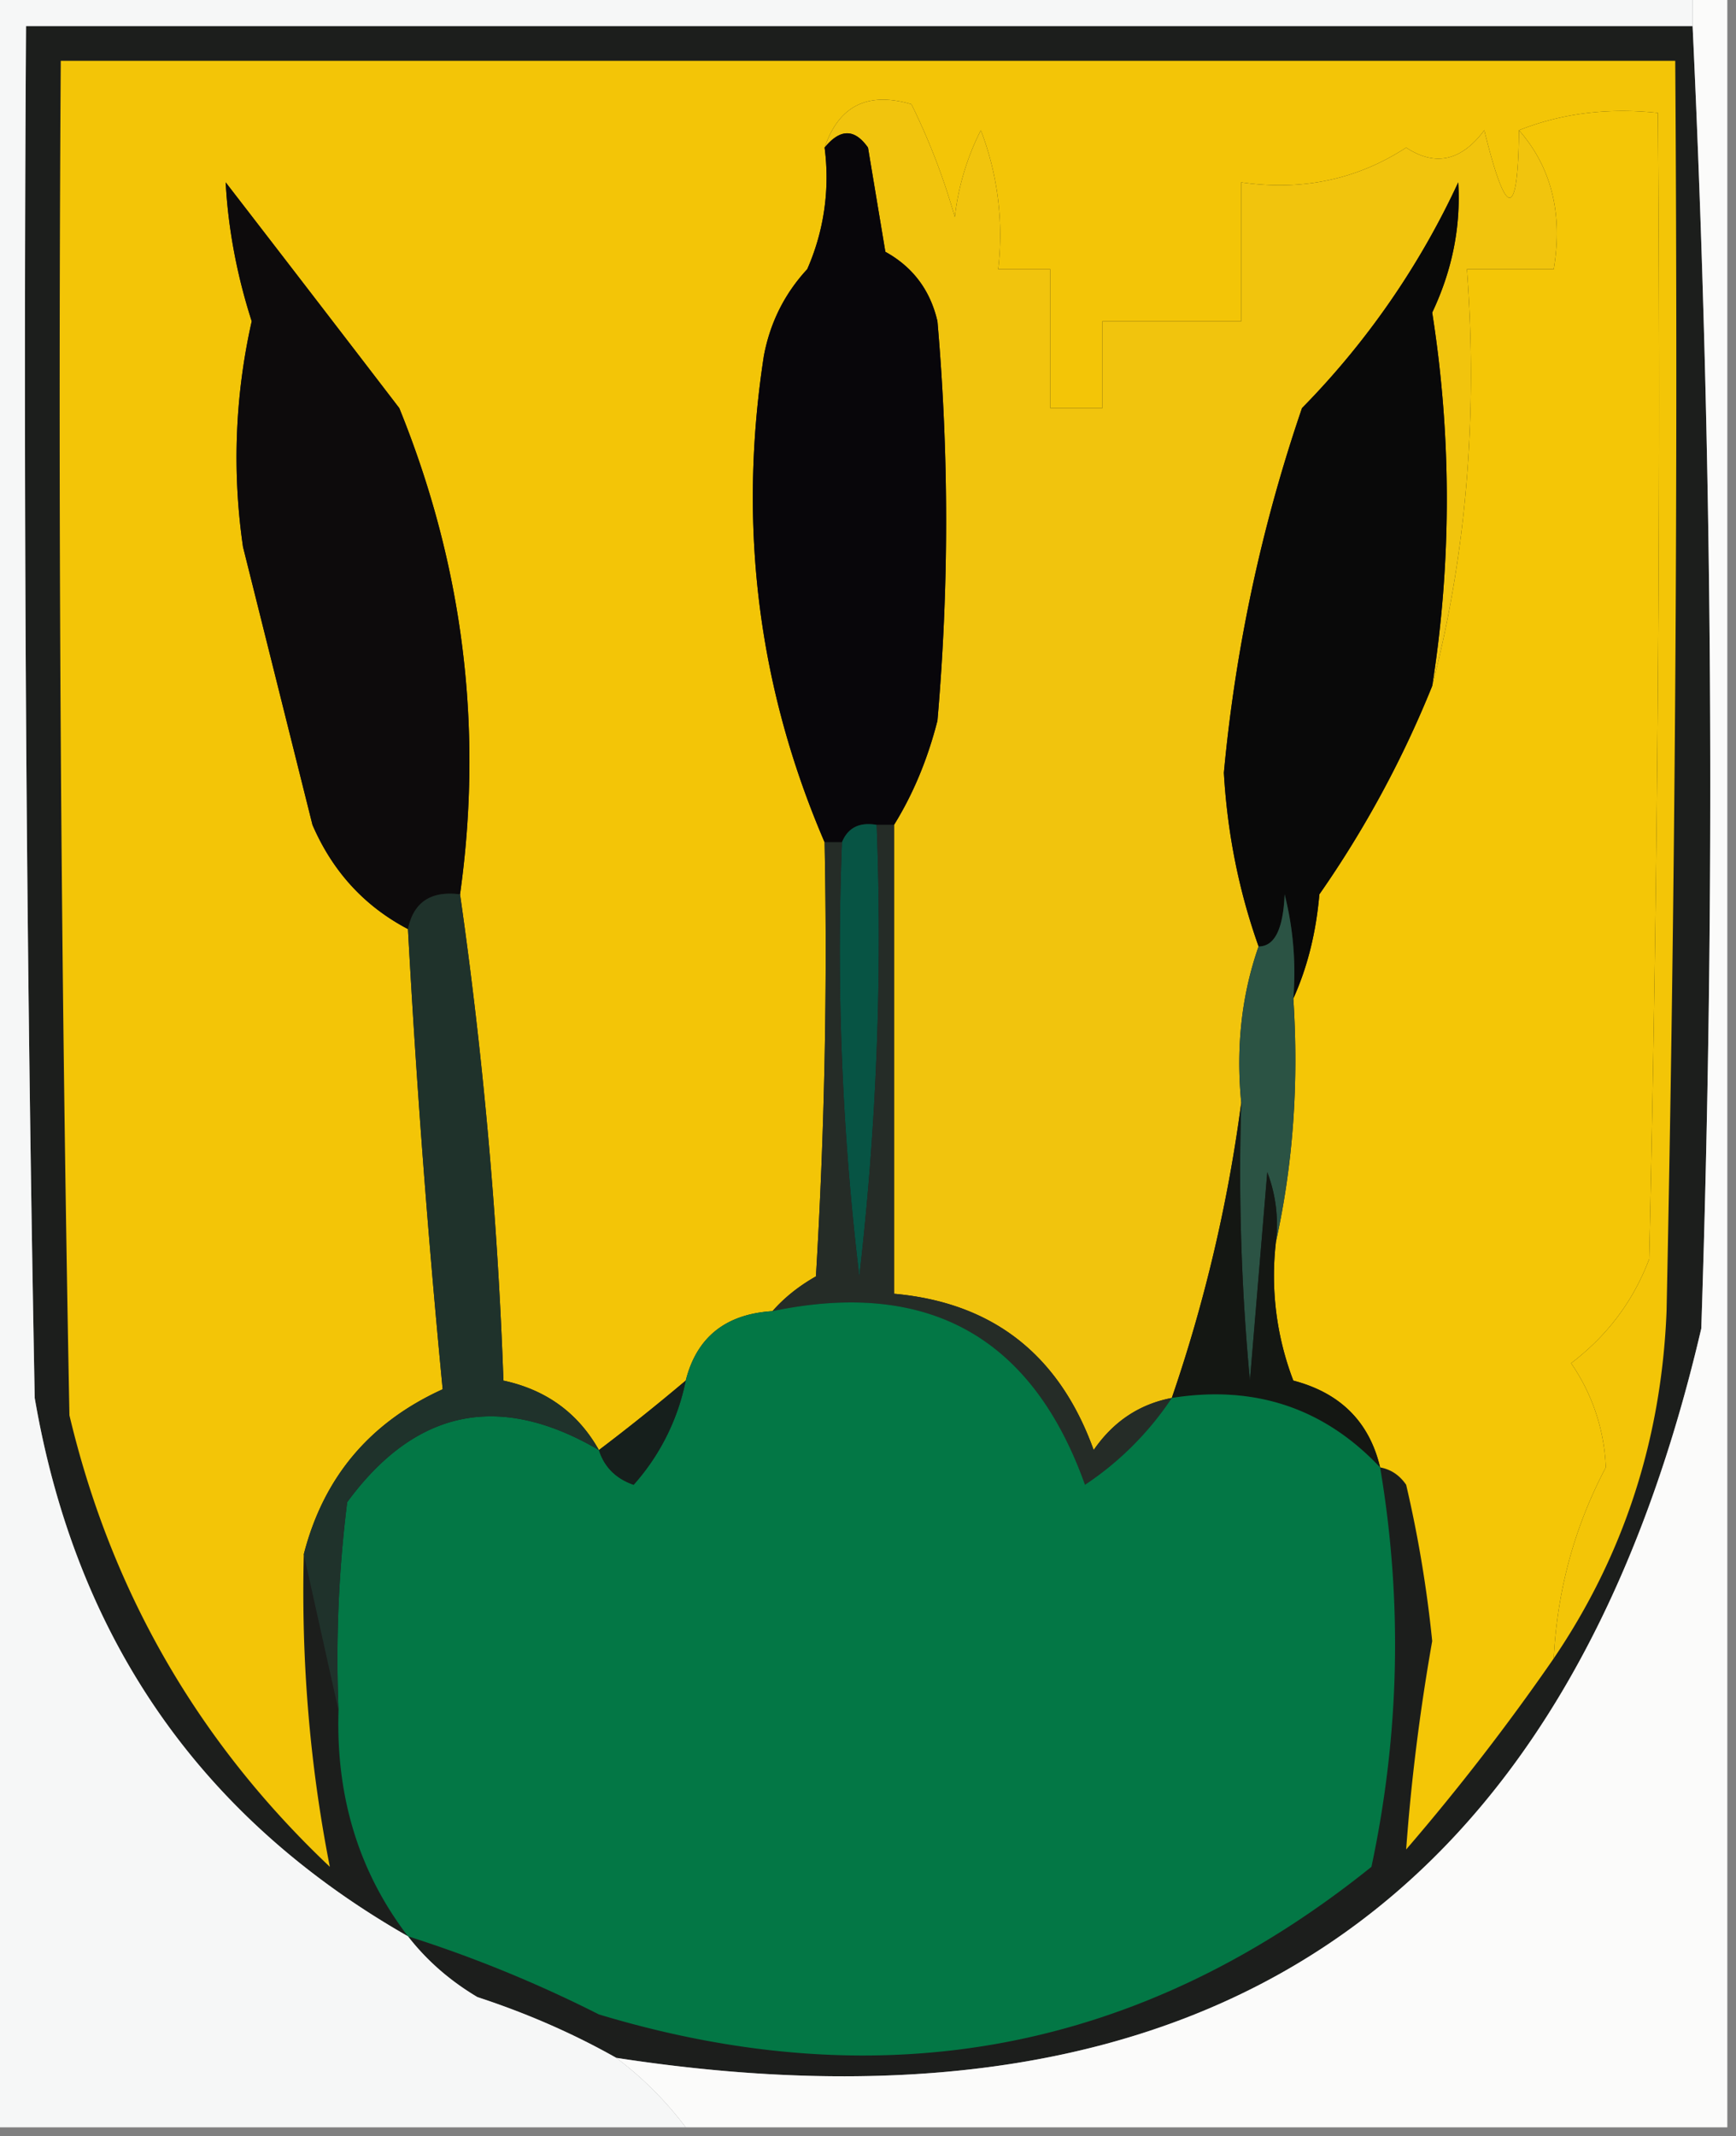 <svg xmlns="http://www.w3.org/2000/svg" width="100" height="123" style="shape-rendering:geometricPrecision;text-rendering:geometricPrecision;image-rendering:optimizeQuality;fill-rule:evenodd;clip-rule:evenodd"><rect width="100%" height="100%" fill="#808080" stroke="none"/><path style="opacity:1" fill="#1c1e1c" d="M97.5 1.5a940.01 940.01 0 0 1 .5 75c-7.743 33.216-28.577 47.216-62.5 42-2.46-1.391-5.126-2.558-8-3.5-1.593-.949-2.926-2.115-4-3.5-11.96-6.828-19.127-17.16-21.5-31-.5-26.331-.667-52.665-.5-79h96z"/><path style="opacity:1" fill="#f3c507" d="M89.5 95.5c.2-3.925 1.2-7.591 3-11a11.283 11.283 0 0 0-2-6c2.085-1.582 3.585-3.582 4.5-6 .5-21.998.667-43.998.5-66-2.885-.306-5.552.027-8 1-.057 5.182-.724 5.182-2 0-1.32 1.77-2.82 2.103-4.5 1-2.826 1.84-5.993 2.507-9.5 2v8h-8v5h-3v-8h-3a16.869 16.869 0 0 0-1-8 14.73 14.73 0 0 0-1.5 5A38.053 38.053 0 0 0 52.5 6c-2.519-.74-4.185.092-5 2.5a13.117 13.117 0 0 1-1 7c-1.306 1.412-2.14 3.079-2.5 5-1.501 9.754-.335 19.087 3.5 28 .166 8.34 0 16.673-.5 25-.995.566-1.828 1.233-2.5 2-2.704.17-4.37 1.503-5 4a120.004 120.004 0 0 1-5 4c-1.203-2.135-3.037-3.468-5.5-4a263.689 263.689 0 0 0-2.5-28c1.346-9.602.18-18.935-3.5-28-3.302-4.31-6.636-8.643-10-13 .143 2.663.643 5.33 1.5 8a35.633 35.633 0 0 0-.5 13l4 16c1.161 2.685 2.994 4.685 5.5 6a633.805 633.805 0 0 0 2 26.5c-4.198 1.905-6.864 5.072-8 9.5-.154 6.147.346 12.147 1.5 18-7.586-7.172-12.586-15.839-15-26-.5-25.998-.667-51.998-.5-78h93c.167 24.002 0 48.002-.5 72-.292 7.374-2.459 14.041-6.5 20z"/><path style="opacity:1" fill="#f1c40d" d="M87.5 7.5c1.869 2.135 2.536 4.802 2 8h-5c.633 8.403-.033 16.403-2 24a69.116 69.116 0 0 0 0-21.5c1.154-2.437 1.654-4.937 1.5-7.5a46.333 46.333 0 0 1-9 13 90.726 90.726 0 0 0-4.5 21c.2 3.488.868 6.821 2 10-.977 2.787-1.31 5.787-1 9a87.535 87.535 0 0 1-4 17c-1.871.359-3.371 1.359-4.5 3-1.979-5.49-5.812-8.49-11.5-9v-27c1.1-1.777 1.934-3.777 2.5-6 .667-7.667.667-15.333 0-23-.415-1.79-1.415-3.124-3-4l-1-6c-.77-1.098-1.603-1.098-2.5 0 .815-2.408 2.481-3.24 5-2.5a38.053 38.053 0 0 1 2.5 6.5 14.73 14.73 0 0 1 1.5-5 16.869 16.869 0 0 1 1 8h3v8h3v-5h8v-8c3.507.507 6.674-.16 9.5-2 1.68 1.103 3.18.77 4.5-1 1.276 5.182 1.943 5.182 2 0z"/><path style="opacity:1" fill="#f4c606" d="M87.5 7.5c2.448-.973 5.115-1.306 8-1 .167 22.003 0 44.002-.5 66-.915 2.418-2.415 4.418-4.5 6a11.283 11.283 0 0 1 2 6c-1.8 3.409-2.8 7.075-3 11a130.991 130.991 0 0 1-8.5 11c.288-3.963.788-7.963 1.5-12a70.794 70.794 0 0 0-1.5-9c-.383-.556-.883-.89-1.5-1-.621-2.621-2.288-4.288-5-5a16.869 16.869 0 0 1-1-8c.986-4.47 1.32-9.137 1-14 .81-1.792 1.31-3.792 1.5-6a60.579 60.579 0 0 0 6.5-12c1.967-7.597 2.633-15.597 2-24h5c.536-3.198-.131-5.865-2-8z"/><path style="opacity:1" fill="#fbfbfa" d="M97.5-.5h2v123h-60a20.233 20.233 0 0 0-4-4c33.923 5.216 54.757-8.784 62.5-42 .83-25.17.663-50.17-.5-75v-2z"/><path style="opacity:1" fill="#0d0b0c" d="M26.5 51.5c-1.679-.215-2.679.452-3 2-2.506-1.315-4.339-3.315-5.5-6l-4-16a35.633 35.633 0 0 1 .5-13c-.857-2.67-1.357-5.337-1.5-8 3.364 4.357 6.698 8.69 10 13 3.68 9.065 4.846 18.398 3.5 28z"/><path style="opacity:1" fill="#090909" d="M82.5 39.5a60.579 60.579 0 0 1-6.5 12c-.19 2.208-.69 4.208-1.5 6a18.436 18.436 0 0 0-.5-6c-.083 2.006-.583 3.006-1.5 3-1.132-3.179-1.8-6.512-2-10a90.726 90.726 0 0 1 4.5-21 46.333 46.333 0 0 0 9-13c.154 2.563-.346 5.063-1.5 7.5a69.116 69.116 0 0 1 0 21.5z"/><path style="opacity:1" fill="#08060a" d="M51.5 47.5h-1c-.992-.172-1.658.162-2 1h-1c-3.835-8.913-5.001-18.246-3.5-28 .36-1.921 1.194-3.588 2.5-5a13.117 13.117 0 0 0 1-7c.897-1.098 1.73-1.098 2.5 0l1 6c1.585.876 2.585 2.21 3 4 .667 7.667.667 15.333 0 23-.566 2.223-1.4 4.223-2.5 6z"/><path style="opacity:1" fill="#2b5344" d="M74.5 57.5c.32 4.863-.014 9.53-1 14a8.434 8.434 0 0 0-.5-4l-1 12c-.5-5.323-.666-10.656-.5-16-.31-3.213.023-6.213 1-9 .917.006 1.417-.994 1.5-3 .496 1.973.662 3.973.5 6z"/><path style="opacity:1" fill="#075444" d="M50.5 47.5a169.875 169.875 0 0 1-1 26 157.123 157.123 0 0 1-1-25c.342-.838 1.008-1.172 2-1z"/><path style="opacity:1" fill="#252c27" d="M50.5 47.5h1v27c5.688.51 9.521 3.51 11.5 9 1.129-1.641 2.629-2.641 4.5-3a17.853 17.853 0 0 1-5 5c-3.047-8.525-9.047-11.859-18-10 .672-.767 1.505-1.434 2.5-2 .5-8.327.666-16.66.5-25h1c-.331 8.36.002 16.693 1 25a169.875 169.875 0 0 0 1-26z"/><path style="opacity:1" fill="#141713" d="M71.5 63.5c-.166 5.344 0 10.677.5 16l1-12a8.434 8.434 0 0 1 .5 4 16.869 16.869 0 0 0 1 8c2.712.712 4.379 2.379 5 5-3.23-3.425-7.23-4.758-12-4a87.535 87.535 0 0 0 4-17z"/><path style="opacity:1" fill="#037745" d="M44.5 75.5c8.953-1.859 14.953 1.475 18 10a17.853 17.853 0 0 0 5-5c4.77-.758 8.77.575 12 4 1.296 7.675 1.129 15.342-.5 23-13.217 10.622-28.05 13.456-44.5 8.5a73.968 73.968 0 0 0-11-4.5c-2.822-3.689-4.156-8.023-4-13a72.444 72.444 0 0 1 .5-12c3.933-5.358 8.767-6.358 14.5-3 .311.978.978 1.644 2 2a12.802 12.802 0 0 0 3-6c.63-2.497 2.296-3.83 5-4z"/><path style="opacity:1" fill="#161f1c" d="M39.5 79.5a12.802 12.802 0 0 1-3 6c-1.022-.356-1.689-1.022-2-2 1.654-1.25 3.32-2.584 5-4z"/><path style="opacity:1" fill="#1f322b" d="M26.5 51.5a263.689 263.689 0 0 1 2.5 28c2.463.532 4.297 1.865 5.5 4-5.733-3.358-10.567-2.358-14.5 3a72.444 72.444 0 0 0-.5 12l-2-9c1.136-4.428 3.802-7.595 8-9.5a633.805 633.805 0 0 1-2-26.5c.321-1.548 1.321-2.215 3-2z"/><path style="opacity:1" fill="#f6f7f7" d="M-.5-.5h98v2h-96c-.167 26.335 0 52.669.5 79 2.373 13.84 9.54 24.172 21.5 31 1.074 1.385 2.407 2.551 4 3.5 2.874.942 5.54 2.109 8 3.5a20.233 20.233 0 0 1 4 4h-40V-.5z"/></svg>